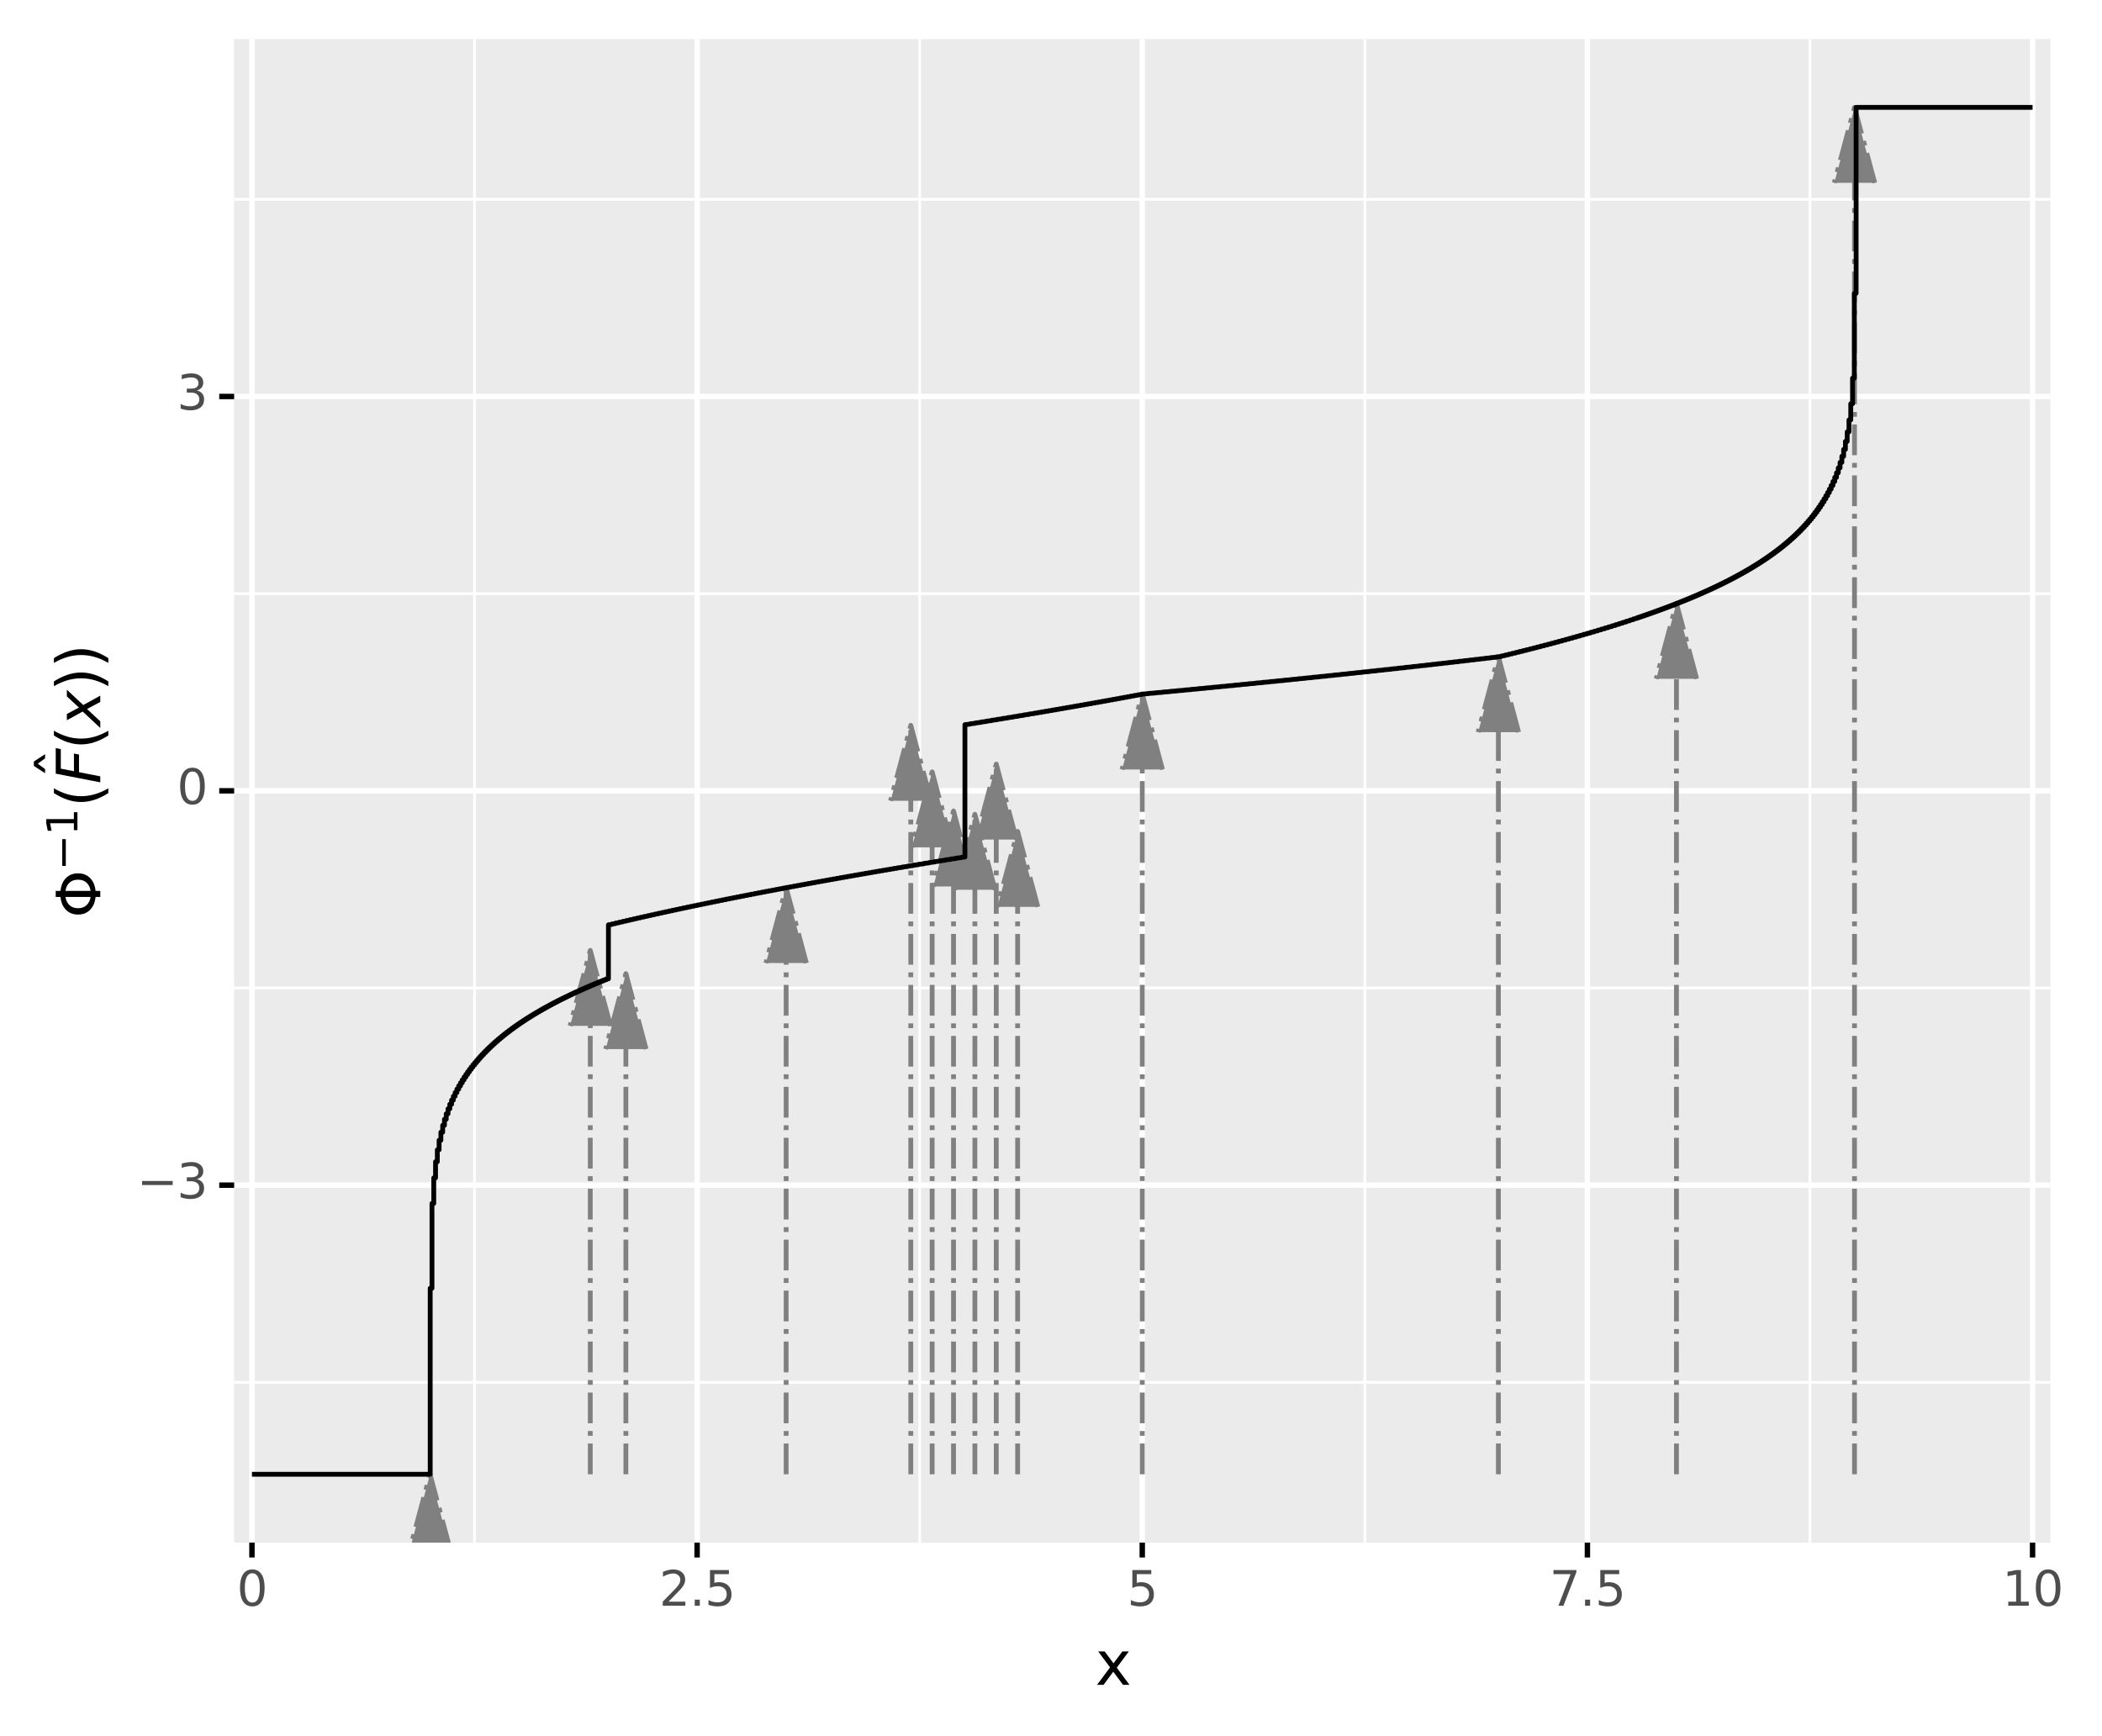 <?xml version="1.0" encoding="utf-8" standalone="no"?>
<!DOCTYPE svg PUBLIC "-//W3C//DTD SVG 1.1//EN"
  "http://www.w3.org/Graphics/SVG/1.1/DTD/svg11.dtd">
<svg xmlns:xlink="http://www.w3.org/1999/xlink" width="387.48pt" height="320.113pt" viewBox="0 0 387.48 320.113" xmlns="http://www.w3.org/2000/svg" version="1.1">
 <defs>
  <style type="text/css">*{stroke-linejoin: round; stroke-linecap: butt}</style>
 </defs>
 <g id="figure_1">
  <g id="patch_1">
   <path d="M 0 320.113 
L 387.48 320.113 
L 387.48 0 
L 0 0 
z
" style="fill: #ffffff; stroke: #ffffff; stroke-linejoin: miter"/>
  </g>
  <g id="axes_1">
   <g id="patch_2">
    <path d="M 43.163 284.4 
L 377.963 284.4 
L 377.963 7.2 
L 43.163 7.2 
z
" style="fill: #ebebeb"/>
   </g>
   <g id="matplotlib.axis_1">
    <g id="xtick_1">
     <g id="line2d_1">
      <path d="M 46.445 284.4 
L 46.445 7.2 
" clip-path="url(#p9e8587270f)" style="fill: none; stroke: #ffffff"/>
     </g>
     <g id="line2d_2">
      <path d="M 46.445 284.4 
" style="fill: none; stroke: #333333; stroke-width: 1.5"/>
      <defs>
       <path id="md10525d0f7" d="M 0 0 
L 0 2.75 
" style="stroke: #000000"/>
      </defs>
      <g>
       <use xlink:href="#md10525d0f7" x="46.445" y="284.4" style="fill: #333333; stroke: #000000"/>
      </g>
     </g>
     <g id="text_1">
      <!-- 0 -->
      <g style="fill: #4d4d4d" transform="translate(43.646 296.037)scale(0.088 -0.088)">
       <defs>
        <path id="DejaVuSans-30" d="M 2034 4250 
Q 1547 4250 1301 3770 
Q 1056 3291 1056 2328 
Q 1056 1369 1301 889 
Q 1547 409 2034 409 
Q 2525 409 2770 889 
Q 3016 1369 3016 2328 
Q 3016 3291 2770 3770 
Q 2525 4250 2034 4250 
z
M 2034 4750 
Q 2819 4750 3233 4129 
Q 3647 3509 3647 2328 
Q 3647 1150 3233 529 
Q 2819 -91 2034 -91 
Q 1250 -91 836 529 
Q 422 1150 422 2328 
Q 422 3509 836 4129 
Q 1250 4750 2034 4750 
z
" transform="scale(0.016)"/>
       </defs>
       <use xlink:href="#DejaVuSans-30"/>
      </g>
     </g>
    </g>
    <g id="xtick_2">
     <g id="line2d_3">
      <path d="M 128.504 284.4 
L 128.504 7.2 
" clip-path="url(#p9e8587270f)" style="fill: none; stroke: #ffffff"/>
     </g>
     <g id="line2d_4">
      <path d="M 128.504 284.4 
" style="fill: none; stroke: #333333; stroke-width: 1.5"/>
      <g>
       <use xlink:href="#md10525d0f7" x="128.504" y="284.4" style="fill: #333333; stroke: #000000"/>
      </g>
     </g>
     <g id="text_2">
      <!-- 2.5 -->
      <g style="fill: #4d4d4d" transform="translate(121.507 296.037)scale(0.088 -0.088)">
       <defs>
        <path id="DejaVuSans-32" d="M 1228 531 
L 3431 531 
L 3431 0 
L 469 0 
L 469 531 
Q 828 903 1448 1529 
Q 2069 2156 2228 2338 
Q 2531 2678 2651 2914 
Q 2772 3150 2772 3378 
Q 2772 3750 2511 3984 
Q 2250 4219 1831 4219 
Q 1534 4219 1204 4116 
Q 875 4013 500 3803 
L 500 4441 
Q 881 4594 1212 4672 
Q 1544 4750 1819 4750 
Q 2544 4750 2975 4387 
Q 3406 4025 3406 3419 
Q 3406 3131 3298 2873 
Q 3191 2616 2906 2266 
Q 2828 2175 2409 1742 
Q 1991 1309 1228 531 
z
" transform="scale(0.016)"/>
        <path id="DejaVuSans-2e" d="M 684 794 
L 1344 794 
L 1344 0 
L 684 0 
L 684 794 
z
" transform="scale(0.016)"/>
        <path id="DejaVuSans-35" d="M 691 4666 
L 3169 4666 
L 3169 4134 
L 1269 4134 
L 1269 2991 
Q 1406 3038 1543 3061 
Q 1681 3084 1819 3084 
Q 2600 3084 3056 2656 
Q 3513 2228 3513 1497 
Q 3513 744 3044 326 
Q 2575 -91 1722 -91 
Q 1428 -91 1123 -41 
Q 819 9 494 109 
L 494 744 
Q 775 591 1075 516 
Q 1375 441 1709 441 
Q 2250 441 2565 725 
Q 2881 1009 2881 1497 
Q 2881 1984 2565 2268 
Q 2250 2553 1709 2553 
Q 1456 2553 1204 2497 
Q 953 2441 691 2322 
L 691 4666 
z
" transform="scale(0.016)"/>
       </defs>
       <use xlink:href="#DejaVuSans-32"/>
       <use xlink:href="#DejaVuSans-2e" x="63.623"/>
       <use xlink:href="#DejaVuSans-35" x="95.41"/>
      </g>
     </g>
    </g>
    <g id="xtick_3">
     <g id="line2d_5">
      <path d="M 210.563 284.4 
L 210.563 7.2 
" clip-path="url(#p9e8587270f)" style="fill: none; stroke: #ffffff"/>
     </g>
     <g id="line2d_6">
      <path d="M 210.563 284.4 
" style="fill: none; stroke: #333333; stroke-width: 1.5"/>
      <g>
       <use xlink:href="#md10525d0f7" x="210.563" y="284.4" style="fill: #333333; stroke: #000000"/>
      </g>
     </g>
     <g id="text_3">
      <!-- 5 -->
      <g style="fill: #4d4d4d" transform="translate(207.764 296.037)scale(0.088 -0.088)">
       <use xlink:href="#DejaVuSans-35"/>
      </g>
     </g>
    </g>
    <g id="xtick_4">
     <g id="line2d_7">
      <path d="M 292.622 284.4 
L 292.622 7.2 
" clip-path="url(#p9e8587270f)" style="fill: none; stroke: #ffffff"/>
     </g>
     <g id="line2d_8">
      <path d="M 292.622 284.4 
" style="fill: none; stroke: #333333; stroke-width: 1.5"/>
      <g>
       <use xlink:href="#md10525d0f7" x="292.622" y="284.4" style="fill: #333333; stroke: #000000"/>
      </g>
     </g>
     <g id="text_4">
      <!-- 7.5 -->
      <g style="fill: #4d4d4d" transform="translate(285.625 296.037)scale(0.088 -0.088)">
       <defs>
        <path id="DejaVuSans-37" d="M 525 4666 
L 3525 4666 
L 3525 4397 
L 1831 0 
L 1172 0 
L 2766 4134 
L 525 4134 
L 525 4666 
z
" transform="scale(0.016)"/>
       </defs>
       <use xlink:href="#DejaVuSans-37"/>
       <use xlink:href="#DejaVuSans-2e" x="63.623"/>
       <use xlink:href="#DejaVuSans-35" x="95.41"/>
      </g>
     </g>
    </g>
    <g id="xtick_5">
     <g id="line2d_9">
      <path d="M 374.681 284.4 
L 374.681 7.2 
" clip-path="url(#p9e8587270f)" style="fill: none; stroke: #ffffff"/>
     </g>
     <g id="line2d_10">
      <path d="M 374.681 284.4 
" style="fill: none; stroke: #333333; stroke-width: 1.5"/>
      <g>
       <use xlink:href="#md10525d0f7" x="374.681" y="284.4" style="fill: #333333; stroke: #000000"/>
      </g>
     </g>
     <g id="text_5">
      <!-- 10 -->
      <g style="fill: #4d4d4d" transform="translate(369.082 296.037)scale(0.088 -0.088)">
       <defs>
        <path id="DejaVuSans-31" d="M 794 531 
L 1825 531 
L 1825 4091 
L 703 3866 
L 703 4441 
L 1819 4666 
L 2450 4666 
L 2450 531 
L 3481 531 
L 3481 0 
L 794 0 
L 794 531 
z
" transform="scale(0.016)"/>
       </defs>
       <use xlink:href="#DejaVuSans-31"/>
       <use xlink:href="#DejaVuSans-30" x="63.623"/>
      </g>
     </g>
    </g>
    <g id="xtick_6">
     <g id="line2d_11">
      <path d="M 87.475 284.4 
L 87.475 7.2 
" clip-path="url(#p9e8587270f)" style="fill: none; stroke: #ffffff; stroke-width: 0.5"/>
     </g>
    </g>
    <g id="xtick_7">
     <g id="line2d_12">
      <path d="M 169.534 284.4 
L 169.534 7.2 
" clip-path="url(#p9e8587270f)" style="fill: none; stroke: #ffffff; stroke-width: 0.5"/>
     </g>
    </g>
    <g id="xtick_8">
     <g id="line2d_13">
      <path d="M 251.593 284.4 
L 251.593 7.2 
" clip-path="url(#p9e8587270f)" style="fill: none; stroke: #ffffff; stroke-width: 0.5"/>
     </g>
    </g>
    <g id="xtick_9">
     <g id="line2d_14">
      <path d="M 333.651 284.4 
L 333.651 7.2 
" clip-path="url(#p9e8587270f)" style="fill: none; stroke: #ffffff; stroke-width: 0.5"/>
     </g>
    </g>
    <g id="text_6">
     <!-- x -->
     <g transform="translate(201.908 310.625)scale(0.11 -0.11)">
      <defs>
       <path id="DejaVuSans-78" d="M 3513 3500 
L 2247 1797 
L 3578 0 
L 2900 0 
L 1881 1375 
L 863 0 
L 184 0 
L 1544 1831 
L 300 3500 
L 978 3500 
L 1906 2253 
L 2834 3500 
L 3513 3500 
z
" transform="scale(0.016)"/>
      </defs>
      <use xlink:href="#DejaVuSans-78"/>
     </g>
    </g>
   </g>
   <g id="matplotlib.axis_2">
    <g id="ytick_1">
     <g id="line2d_15">
      <path d="M 43.163 218.502 
L 377.963 218.502 
" clip-path="url(#p9e8587270f)" style="fill: none; stroke: #ffffff"/>
     </g>
     <g id="line2d_16">
      <path d="M 43.163 218.502 
" style="fill: none; stroke: #333333; stroke-width: 1.5"/>
      <defs>
       <path id="m4199b3cb24" d="M 0 0 
L -2.75 0 
" style="stroke: #000000"/>
      </defs>
      <g>
       <use xlink:href="#m4199b3cb24" x="43.163" y="218.502" style="fill: #333333; stroke: #000000"/>
      </g>
     </g>
     <g id="text_7">
      <!-- −3 -->
      <g style="fill: #4d4d4d" transform="translate(25.24 220.93)scale(0.088 -0.088)">
       <defs>
        <path id="DejaVuSans-2212" d="M 678 2272 
L 4684 2272 
L 4684 1741 
L 678 1741 
L 678 2272 
z
" transform="scale(0.016)"/>
        <path id="DejaVuSans-33" d="M 2597 2516 
Q 3050 2419 3304 2112 
Q 3559 1806 3559 1356 
Q 3559 666 3084 287 
Q 2609 -91 1734 -91 
Q 1441 -91 1130 -33 
Q 819 25 488 141 
L 488 750 
Q 750 597 1062 519 
Q 1375 441 1716 441 
Q 2309 441 2620 675 
Q 2931 909 2931 1356 
Q 2931 1769 2642 2001 
Q 2353 2234 1838 2234 
L 1294 2234 
L 1294 2753 
L 1863 2753 
Q 2328 2753 2575 2939 
Q 2822 3125 2822 3475 
Q 2822 3834 2567 4026 
Q 2313 4219 1838 4219 
Q 1578 4219 1281 4162 
Q 984 4106 628 3988 
L 628 4550 
Q 988 4650 1302 4700 
Q 1616 4750 1894 4750 
Q 2613 4750 3031 4423 
Q 3450 4097 3450 3541 
Q 3450 3153 3228 2886 
Q 3006 2619 2597 2516 
z
" transform="scale(0.016)"/>
       </defs>
       <use xlink:href="#DejaVuSans-2212"/>
       <use xlink:href="#DejaVuSans-33" x="83.789"/>
      </g>
     </g>
    </g>
    <g id="ytick_2">
     <g id="line2d_17">
      <path d="M 43.163 145.8 
L 377.963 145.8 
" clip-path="url(#p9e8587270f)" style="fill: none; stroke: #ffffff"/>
     </g>
     <g id="line2d_18">
      <path d="M 43.163 145.8 
" style="fill: none; stroke: #333333; stroke-width: 1.5"/>
      <g>
       <use xlink:href="#m4199b3cb24" x="43.163" y="145.8" style="fill: #333333; stroke: #000000"/>
      </g>
     </g>
     <g id="text_8">
      <!-- 0 -->
      <g style="fill: #4d4d4d" transform="translate(32.614 148.228)scale(0.088 -0.088)">
       <use xlink:href="#DejaVuSans-30"/>
      </g>
     </g>
    </g>
    <g id="ytick_3">
     <g id="line2d_19">
      <path d="M 43.163 73.098 
L 377.963 73.098 
" clip-path="url(#p9e8587270f)" style="fill: none; stroke: #ffffff"/>
     </g>
     <g id="line2d_20">
      <path d="M 43.163 73.098 
" style="fill: none; stroke: #333333; stroke-width: 1.5"/>
      <g>
       <use xlink:href="#m4199b3cb24" x="43.163" y="73.098" style="fill: #333333; stroke: #000000"/>
      </g>
     </g>
     <g id="text_9">
      <!-- 3 -->
      <g style="fill: #4d4d4d" transform="translate(32.614 75.527)scale(0.088 -0.088)">
       <use xlink:href="#DejaVuSans-33"/>
      </g>
     </g>
    </g>
    <g id="ytick_4">
     <g id="line2d_21">
      <path d="M 43.163 254.852 
L 377.963 254.852 
" clip-path="url(#p9e8587270f)" style="fill: none; stroke: #ffffff; stroke-width: 0.5"/>
     </g>
    </g>
    <g id="ytick_5">
     <g id="line2d_22">
      <path d="M 43.163 182.151 
L 377.963 182.151 
" clip-path="url(#p9e8587270f)" style="fill: none; stroke: #ffffff; stroke-width: 0.5"/>
     </g>
    </g>
    <g id="ytick_6">
     <g id="line2d_23">
      <path d="M 43.163 109.449 
L 377.963 109.449 
" clip-path="url(#p9e8587270f)" style="fill: none; stroke: #ffffff; stroke-width: 0.5"/>
     </g>
    </g>
    <g id="ytick_7">
     <g id="line2d_24">
      <path d="M 43.163 36.748 
L 377.963 36.748 
" clip-path="url(#p9e8587270f)" style="fill: none; stroke: #ffffff; stroke-width: 0.5"/>
     </g>
    </g>
    <g id="text_10">
     <!-- $\Phi^{-1}(\hat F(x))$ -->
     <g transform="translate(18.552 169.245)rotate(-90)scale(0.11 -0.11)">
      <defs>
       <path id="DejaVuSans-3a6" d="M 2206 3644 
Q 1738 3578 1431 3306 
Q 1025 2947 1025 2328 
Q 1025 1713 1431 1353 
Q 1738 1081 2206 1016 
L 2206 3644 
z
M 2838 1016 
Q 3306 1081 3613 1353 
Q 4013 1713 4013 2328 
Q 4013 2947 3613 3306 
Q 3306 3578 2838 3644 
L 2838 1016 
z
M 2206 494 
Q 1444 563 950 981 
Q 359 1481 359 2328 
Q 359 3175 950 3678 
Q 1441 4100 2206 4169 
L 2206 4666 
L 2838 4666 
L 2838 4169 
Q 3600 4097 4091 3678 
Q 4678 3175 4678 2328 
Q 4678 1484 4091 981 
Q 3600 563 2838 491 
L 2838 0 
L 2206 0 
L 2206 494 
z
" transform="scale(0.016)"/>
       <path id="DejaVuSans-28" d="M 1984 4856 
Q 1566 4138 1362 3434 
Q 1159 2731 1159 2009 
Q 1159 1288 1364 580 
Q 1569 -128 1984 -844 
L 1484 -844 
Q 1016 -109 783 600 
Q 550 1309 550 2009 
Q 550 2706 781 3412 
Q 1013 4119 1484 4856 
L 1984 4856 
z
" transform="scale(0.016)"/>
       <path id="DejaVuSans-302" d="M -1831 5119 
L -1369 5119 
L -603 3944 
L -1038 3944 
L -1600 4709 
L -2163 3944 
L -2597 3944 
L -1831 5119 
z
M -1600 3584 
L -1600 3584 
z
" transform="scale(0.016)"/>
       <path id="DejaVuSans-Oblique-46" d="M 1081 4666 
L 3756 4666 
L 3653 4134 
L 1606 4134 
L 1338 2759 
L 3188 2759 
L 3084 2228 
L 1234 2228 
L 800 0 
L 172 0 
L 1081 4666 
z
" transform="scale(0.016)"/>
       <path id="DejaVuSans-Oblique-78" d="M 3841 3500 
L 2234 1784 
L 3219 0 
L 2559 0 
L 1819 1388 
L 531 0 
L -166 0 
L 1556 1844 
L 641 3500 
L 1300 3500 
L 1972 2234 
L 3144 3500 
L 3841 3500 
z
" transform="scale(0.016)"/>
       <path id="DejaVuSans-29" d="M 513 4856 
L 1013 4856 
Q 1481 4119 1714 3412 
Q 1947 2706 1947 2009 
Q 1947 1309 1714 600 
Q 1481 -109 1013 -844 
L 513 -844 
Q 928 -128 1133 580 
Q 1338 1288 1338 2009 
Q 1338 2731 1133 3434 
Q 928 4138 513 4856 
z
" transform="scale(0.016)"/>
      </defs>
      <use xlink:href="#DejaVuSans-3a6" transform="translate(0 0.609)"/>
      <use xlink:href="#DejaVuSans-2212" transform="translate(79.668 38.891)scale(0.7)"/>
      <use xlink:href="#DejaVuSans-31" transform="translate(138.32 38.891)scale(0.7)"/>
      <use xlink:href="#DejaVuSans-28" transform="translate(185.591 0.609)"/>
      <use xlink:href="#DejaVuSans-302" transform="translate(284.183 30.016)"/>
      <use xlink:href="#DejaVuSans-Oblique-46" transform="translate(224.604 0.609)"/>
      <use xlink:href="#DejaVuSans-28" transform="translate(282.124 0.609)"/>
      <use xlink:href="#DejaVuSans-Oblique-78" transform="translate(321.138 0.609)"/>
      <use xlink:href="#DejaVuSans-29" transform="translate(380.317 0.609)"/>
      <use xlink:href="#DejaVuSans-29" transform="translate(419.331 0.609)"/>
     </g>
    </g>
   </g>
   <g id="line2d_25">
    <path d="M 79.269 271.8 
L 79.269 271.8 
" clip-path="url(#p9e8587270f)" style="fill: none; stroke-dasharray: 5.672,1.418,0.886,1.418; stroke-dashoffset: 0; stroke: #808080; stroke-width: 0.886"/>
   </g>
   <g id="patch_3">
    <path d="M 82.996 285.709 
L 79.269 271.8 
L 75.542 285.709 
" clip-path="url(#p9e8587270f)" style="fill: #808080; stroke-dasharray: 5.672,1.418,0.886,1.418; stroke-dashoffset: 0; stroke: #808080; stroke-width: 0.886"/>
   </g>
   <g id="line2d_26">
    <path d="M 108.81 271.8 
L 108.81 175.218 
" clip-path="url(#p9e8587270f)" style="fill: none; stroke-dasharray: 5.672,1.418,0.886,1.418; stroke-dashoffset: 0; stroke: #808080; stroke-width: 0.886"/>
   </g>
   <g id="patch_4">
    <path d="M 112.537 189.128 
L 108.81 175.218 
L 105.083 189.128 
" clip-path="url(#p9e8587270f)" style="fill: #808080; stroke-dasharray: 5.672,1.418,0.886,1.418; stroke-dashoffset: 0; stroke: #808080; stroke-width: 0.886"/>
   </g>
   <g id="line2d_27">
    <path d="M 115.375 271.8 
L 115.375 179.511 
" clip-path="url(#p9e8587270f)" style="fill: none; stroke-dasharray: 5.672,1.418,0.886,1.418; stroke-dashoffset: 0; stroke: #808080; stroke-width: 0.886"/>
   </g>
   <g id="patch_5">
    <path d="M 119.102 193.421 
L 115.375 179.511 
L 111.648 193.421 
" clip-path="url(#p9e8587270f)" style="fill: #808080; stroke-dasharray: 5.672,1.418,0.886,1.418; stroke-dashoffset: 0; stroke: #808080; stroke-width: 0.886"/>
   </g>
   <g id="line2d_28">
    <path d="M 144.916 271.8 
L 144.916 163.644 
" clip-path="url(#p9e8587270f)" style="fill: none; stroke-dasharray: 5.672,1.418,0.886,1.418; stroke-dashoffset: 0; stroke: #808080; stroke-width: 0.886"/>
   </g>
   <g id="patch_6">
    <path d="M 148.643 177.553 
L 144.916 163.644 
L 141.189 177.553 
" clip-path="url(#p9e8587270f)" style="fill: #808080; stroke-dasharray: 5.672,1.418,0.886,1.418; stroke-dashoffset: 0; stroke: #808080; stroke-width: 0.886"/>
   </g>
   <g id="line2d_29">
    <path d="M 167.893 271.8 
L 167.893 133.73 
" clip-path="url(#p9e8587270f)" style="fill: none; stroke-dasharray: 5.672,1.418,0.886,1.418; stroke-dashoffset: 0; stroke: #808080; stroke-width: 0.886"/>
   </g>
   <g id="patch_7">
    <path d="M 171.62 147.639 
L 167.893 133.73 
L 164.166 147.639 
" clip-path="url(#p9e8587270f)" style="fill: #808080; stroke-dasharray: 5.672,1.418,0.886,1.418; stroke-dashoffset: 0; stroke: #808080; stroke-width: 0.886"/>
   </g>
   <g id="line2d_30">
    <path d="M 171.831 271.8 
L 171.831 142.308 
" clip-path="url(#p9e8587270f)" style="fill: none; stroke-dasharray: 5.672,1.418,0.886,1.418; stroke-dashoffset: 0; stroke: #808080; stroke-width: 0.886"/>
   </g>
   <g id="patch_8">
    <path d="M 175.558 156.217 
L 171.831 142.308 
L 168.104 156.217 
" clip-path="url(#p9e8587270f)" style="fill: #808080; stroke-dasharray: 5.672,1.418,0.886,1.418; stroke-dashoffset: 0; stroke: #808080; stroke-width: 0.886"/>
   </g>
   <g id="line2d_31">
    <path d="M 175.77 271.8 
L 175.77 149.524 
" clip-path="url(#p9e8587270f)" style="fill: none; stroke-dasharray: 5.672,1.418,0.886,1.418; stroke-dashoffset: 0; stroke: #808080; stroke-width: 0.886"/>
   </g>
   <g id="patch_9">
    <path d="M 179.497 163.434 
L 175.77 149.524 
L 172.043 163.434 
" clip-path="url(#p9e8587270f)" style="fill: #808080; stroke-dasharray: 5.672,1.418,0.886,1.418; stroke-dashoffset: 0; stroke: #808080; stroke-width: 0.886"/>
   </g>
   <g id="line2d_32">
    <path d="M 179.709 271.8 
L 179.709 150.13 
" clip-path="url(#p9e8587270f)" style="fill: none; stroke-dasharray: 5.672,1.418,0.886,1.418; stroke-dashoffset: 0; stroke: #808080; stroke-width: 0.886"/>
   </g>
   <g id="patch_10">
    <path d="M 183.436 164.04 
L 179.709 150.13 
L 175.982 164.04 
" clip-path="url(#p9e8587270f)" style="fill: #808080; stroke-dasharray: 5.672,1.418,0.886,1.418; stroke-dashoffset: 0; stroke: #808080; stroke-width: 0.886"/>
   </g>
   <g id="line2d_33">
    <path d="M 183.648 271.8 
L 183.648 140.872 
" clip-path="url(#p9e8587270f)" style="fill: none; stroke-dasharray: 5.672,1.418,0.886,1.418; stroke-dashoffset: 0; stroke: #808080; stroke-width: 0.886"/>
   </g>
   <g id="patch_11">
    <path d="M 187.375 154.781 
L 183.648 140.872 
L 179.921 154.781 
" clip-path="url(#p9e8587270f)" style="fill: #808080; stroke-dasharray: 5.672,1.418,0.886,1.418; stroke-dashoffset: 0; stroke: #808080; stroke-width: 0.886"/>
   </g>
   <g id="line2d_34">
    <path d="M 187.587 271.8 
L 187.587 153.285 
" clip-path="url(#p9e8587270f)" style="fill: none; stroke-dasharray: 5.672,1.418,0.886,1.418; stroke-dashoffset: 0; stroke: #808080; stroke-width: 0.886"/>
   </g>
   <g id="patch_12">
    <path d="M 191.314 167.194 
L 187.587 153.285 
L 183.86 167.194 
" clip-path="url(#p9e8587270f)" style="fill: #808080; stroke-dasharray: 5.672,1.418,0.886,1.418; stroke-dashoffset: 0; stroke: #808080; stroke-width: 0.886"/>
   </g>
   <g id="line2d_35">
    <path d="M 210.563 271.8 
L 210.563 127.956 
" clip-path="url(#p9e8587270f)" style="fill: none; stroke-dasharray: 5.672,1.418,0.886,1.418; stroke-dashoffset: 0; stroke: #808080; stroke-width: 0.886"/>
   </g>
   <g id="patch_13">
    <path d="M 214.29 141.866 
L 210.563 127.956 
L 206.836 141.866 
" clip-path="url(#p9e8587270f)" style="fill: #808080; stroke-dasharray: 5.672,1.418,0.886,1.418; stroke-dashoffset: 0; stroke: #808080; stroke-width: 0.886"/>
   </g>
   <g id="line2d_36">
    <path d="M 276.21 271.8 
L 276.21 121.08 
" clip-path="url(#p9e8587270f)" style="fill: none; stroke-dasharray: 5.672,1.418,0.886,1.418; stroke-dashoffset: 0; stroke: #808080; stroke-width: 0.886"/>
   </g>
   <g id="patch_14">
    <path d="M 279.937 134.989 
L 276.21 121.08 
L 272.483 134.989 
" clip-path="url(#p9e8587270f)" style="fill: #808080; stroke-dasharray: 5.672,1.418,0.886,1.418; stroke-dashoffset: 0; stroke: #808080; stroke-width: 0.886"/>
   </g>
   <g id="line2d_37">
    <path d="M 309.034 271.8 
L 309.034 111.241 
" clip-path="url(#p9e8587270f)" style="fill: none; stroke-dasharray: 5.672,1.418,0.886,1.418; stroke-dashoffset: 0; stroke: #808080; stroke-width: 0.886"/>
   </g>
   <g id="patch_15">
    <path d="M 312.761 125.15 
L 309.034 111.241 
L 305.307 125.15 
" clip-path="url(#p9e8587270f)" style="fill: #808080; stroke-dasharray: 5.672,1.418,0.886,1.418; stroke-dashoffset: 0; stroke: #808080; stroke-width: 0.886"/>
   </g>
   <g id="line2d_38">
    <path d="M 341.857 271.8 
L 341.857 19.8 
" clip-path="url(#p9e8587270f)" style="fill: none; stroke-dasharray: 5.672,1.418,0.886,1.418; stroke-dashoffset: 0; stroke: #808080; stroke-width: 0.886"/>
   </g>
   <g id="patch_16">
    <path d="M 345.584 33.709 
L 341.857 19.8 
L 338.13 33.709 
" clip-path="url(#p9e8587270f)" style="fill: #808080; stroke-dasharray: 5.672,1.418,0.886,1.418; stroke-dashoffset: 0; stroke: #808080; stroke-width: 0.886"/>
   </g>
   <g id="line2d_39">
    <path d="M 46.445 271.8 
L 79.302 271.8 
L 79.302 237.514 
L 79.63 237.514 
L 79.63 221.875 
L 79.959 221.875 
L 79.959 217.158 
L 80.288 217.158 
L 80.288 214.186 
L 80.616 214.186 
L 80.616 211.983 
L 80.945 211.983 
L 80.945 210.22 
L 81.273 210.22 
L 81.273 208.744 
L 81.602 208.744 
L 81.602 207.47 
L 81.93 207.47 
L 81.93 206.347 
L 82.259 206.347 
L 82.259 205.34 
L 82.588 205.34 
L 82.588 204.427 
L 82.916 204.427 
L 82.916 203.59 
L 83.245 203.59 
L 83.245 202.817 
L 83.573 202.817 
L 83.573 202.098 
L 83.902 202.098 
L 83.902 201.425 
L 84.23 201.425 
L 84.23 200.792 
L 84.559 200.792 
L 84.559 200.195 
L 84.887 200.195 
L 84.887 199.629 
L 85.216 199.629 
L 85.216 199.092 
L 85.545 199.092 
L 85.545 198.579 
L 85.873 198.579 
L 85.873 198.088 
L 86.202 198.088 
L 86.202 197.619 
L 86.53 197.619 
L 86.53 197.168 
L 86.859 197.168 
L 86.859 196.734 
L 87.187 196.734 
L 87.187 196.316 
L 87.516 196.316 
L 87.516 195.912 
L 87.845 195.912 
L 87.845 195.522 
L 88.173 195.522 
L 88.173 195.144 
L 88.502 195.144 
L 88.502 194.778 
L 88.83 194.778 
L 88.83 194.423 
L 89.159 194.423 
L 89.159 194.078 
L 89.487 194.078 
L 89.487 193.742 
L 89.816 193.742 
L 89.816 193.415 
L 90.144 193.415 
L 90.144 193.097 
L 90.473 193.097 
L 90.473 192.787 
L 90.802 192.787 
L 90.802 192.484 
L 91.13 192.484 
L 91.13 192.189 
L 91.459 192.189 
L 91.459 191.9 
L 91.787 191.9 
L 91.787 191.617 
L 92.116 191.617 
L 92.116 191.341 
L 92.444 191.341 
L 92.444 191.07 
L 92.773 191.07 
L 92.773 190.805 
L 93.102 190.805 
L 93.102 190.545 
L 93.43 190.545 
L 93.43 190.291 
L 93.759 190.291 
L 93.759 190.041 
L 94.087 190.041 
L 94.087 189.795 
L 94.416 189.795 
L 94.416 189.555 
L 94.744 189.555 
L 94.744 189.318 
L 95.073 189.318 
L 95.073 189.085 
L 95.401 189.085 
L 95.401 188.857 
L 95.73 188.857 
L 95.73 188.632 
L 96.059 188.632 
L 96.059 188.411 
L 96.387 188.411 
L 96.387 188.193 
L 96.716 188.193 
L 96.716 187.979 
L 97.044 187.979 
L 97.044 187.768 
L 97.373 187.768 
L 97.373 187.56 
L 97.701 187.56 
L 97.701 187.355 
L 98.03 187.355 
L 98.03 187.153 
L 98.359 187.153 
L 98.359 186.953 
L 98.687 186.953 
L 98.687 186.757 
L 99.016 186.757 
L 99.016 186.563 
L 99.344 186.563 
L 99.344 186.372 
L 99.673 186.372 
L 99.673 186.183 
L 100.001 186.183 
L 100.001 185.997 
L 100.33 185.997 
L 100.33 185.813 
L 100.659 185.813 
L 100.659 185.631 
L 100.987 185.631 
L 100.987 185.452 
L 101.316 185.452 
L 101.316 185.275 
L 101.644 185.275 
L 101.644 185.099 
L 101.973 185.099 
L 101.973 184.926 
L 102.301 184.926 
L 102.301 184.755 
L 102.63 184.755 
L 102.63 184.586 
L 102.958 184.586 
L 102.958 184.418 
L 103.287 184.418 
L 103.287 184.253 
L 103.616 184.253 
L 103.616 184.089 
L 103.944 184.089 
L 103.944 183.927 
L 104.273 183.927 
L 104.273 183.766 
L 104.601 183.766 
L 104.601 183.607 
L 104.93 183.607 
L 104.93 183.45 
L 105.258 183.45 
L 105.258 183.295 
L 105.587 183.295 
L 105.587 183.141 
L 105.916 183.141 
L 105.916 182.988 
L 106.244 182.988 
L 106.244 182.837 
L 106.573 182.837 
L 106.573 182.687 
L 106.901 182.687 
L 106.901 182.539 
L 107.23 182.539 
L 107.23 182.392 
L 107.558 182.392 
L 107.558 182.247 
L 107.887 182.247 
L 107.887 182.102 
L 108.215 182.102 
L 108.215 181.959 
L 108.544 181.959 
L 108.544 181.817 
L 108.873 181.817 
L 108.873 181.677 
L 109.201 181.677 
L 109.201 181.538 
L 109.53 181.538 
L 109.53 181.399 
L 109.858 181.399 
L 109.858 181.262 
L 110.187 181.262 
L 110.187 181.126 
L 110.515 181.126 
L 110.515 180.992 
L 110.844 180.992 
L 110.844 180.858 
L 111.173 180.858 
L 111.173 180.725 
L 111.501 180.725 
L 111.501 180.594 
L 111.83 180.594 
L 111.83 180.463 
L 112.158 180.463 
L 112.158 170.505 
L 112.815 170.426 
L 112.815 170.348 
L 113.473 170.27 
L 113.473 170.192 
L 114.13 170.115 
L 114.13 170.037 
L 114.787 169.96 
L 114.787 169.884 
L 115.444 169.807 
L 115.444 169.731 
L 116.101 169.655 
L 116.101 169.579 
L 116.758 169.503 
L 116.758 169.428 
L 117.415 169.353 
L 117.415 169.278 
L 118.072 169.203 
L 118.072 169.129 
L 118.73 169.055 
L 118.73 168.981 
L 119.387 168.907 
L 119.387 168.833 
L 120.044 168.76 
L 120.044 168.687 
L 120.701 168.614 
L 120.701 168.541 
L 121.358 168.468 
L 121.358 168.396 
L 122.015 168.324 
L 122.015 168.252 
L 122.672 168.18 
L 122.672 168.109 
L 123.329 168.037 
L 123.329 167.966 
L 123.987 167.895 
L 123.987 167.824 
L 124.644 167.754 
L 124.644 167.683 
L 125.301 167.613 
L 125.301 167.543 
L 125.958 167.473 
L 125.958 167.404 
L 126.615 167.334 
L 126.615 167.265 
L 127.272 167.196 
L 127.272 167.127 
L 127.929 167.058 
L 127.929 166.989 
L 128.586 166.921 
L 128.586 166.852 
L 129.244 166.784 
L 129.244 166.716 
L 129.901 166.649 
L 129.901 166.581 
L 130.558 166.513 
L 130.558 166.446 
L 131.215 166.379 
L 131.215 166.312 
L 131.872 166.245 
L 131.872 166.178 
L 132.529 166.112 
L 132.529 166.045 
L 133.186 165.979 
L 133.186 165.913 
L 133.843 165.847 
L 133.843 165.781 
L 134.501 165.716 
L 134.501 165.65 
L 135.158 165.585 
L 135.158 165.52 
L 135.815 165.455 
L 135.815 165.39 
L 136.472 165.325 
L 136.472 165.26 
L 137.129 165.196 
L 137.129 165.132 
L 137.786 165.067 
L 137.786 165.003 
L 138.443 164.939 
L 138.443 164.875 
L 139.1 164.812 
L 139.1 164.748 
L 139.758 164.685 
L 139.758 164.621 
L 140.415 164.558 
L 140.415 164.495 
L 141.072 164.432 
L 141.072 164.369 
L 141.729 164.307 
L 141.729 164.244 
L 142.386 164.182 
L 142.386 164.12 
L 143.043 164.057 
L 143.043 163.995 
L 143.7 163.933 
L 143.7 163.872 
L 144.358 163.81 
L 144.358 163.748 
L 145.015 163.687 
L 145.015 163.625 
L 145.672 163.564 
L 145.672 163.503 
L 146.329 163.442 
L 146.329 163.381 
L 146.986 163.32 
L 146.986 163.26 
L 147.643 163.199 
L 147.643 163.139 
L 148.3 163.078 
L 148.3 163.018 
L 148.957 162.958 
L 148.957 162.898 
L 149.615 162.838 
L 149.615 162.778 
L 150.272 162.718 
L 150.272 162.659 
L 150.929 162.599 
L 150.929 162.54 
L 151.586 162.48 
L 151.586 162.421 
L 152.243 162.362 
L 152.243 162.303 
L 152.9 162.244 
L 152.9 162.185 
L 153.557 162.126 
L 153.557 162.068 
L 154.214 162.009 
L 154.214 161.951 
L 154.872 161.892 
L 154.872 161.834 
L 155.529 161.776 
L 155.529 161.718 
L 156.186 161.66 
L 156.186 161.602 
L 156.843 161.544 
L 156.843 161.486 
L 157.5 161.429 
L 157.5 161.371 
L 158.157 161.314 
L 158.157 161.256 
L 158.814 161.199 
L 158.814 161.142 
L 159.471 161.085 
L 159.471 161.028 
L 160.129 160.971 
L 160.129 160.914 
L 160.786 160.857 
L 160.786 160.801 
L 161.443 160.744 
L 161.443 160.687 
L 162.1 160.631 
L 162.1 160.575 
L 162.757 160.518 
L 162.757 160.462 
L 163.414 160.406 
L 163.414 160.35 
L 164.071 160.294 
L 164.071 160.238 
L 164.728 160.182 
L 164.728 160.127 
L 165.386 160.071 
L 165.386 160.015 
L 166.371 159.904 
L 166.371 159.849 
L 167.357 159.738 
L 167.357 159.683 
L 168.343 159.573 
L 168.343 159.518 
L 169.328 159.409 
L 169.328 159.354 
L 170.314 159.245 
L 170.314 159.19 
L 171.3 159.081 
L 171.3 159.027 
L 172.285 158.918 
L 172.285 158.864 
L 173.271 158.756 
L 173.271 158.702 
L 174.257 158.595 
L 174.257 158.541 
L 175.243 158.434 
L 175.243 158.38 
L 176.228 158.273 
L 176.228 158.22 
L 177.214 158.113 
L 177.214 158.06 
L 177.871 158.007 
L 177.871 133.604 
L 178.857 133.497 
L 178.857 133.444 
L 179.842 133.337 
L 179.842 133.284 
L 180.828 133.177 
L 180.828 133.123 
L 181.814 133.016 
L 181.814 132.962 
L 182.799 132.854 
L 182.799 132.8 
L 183.785 132.692 
L 183.785 132.638 
L 184.771 132.53 
L 184.771 132.475 
L 185.757 132.366 
L 185.757 132.312 
L 186.742 132.202 
L 186.742 132.148 
L 187.728 132.038 
L 187.728 131.983 
L 188.714 131.873 
L 188.714 131.817 
L 189.699 131.707 
L 189.699 131.651 
L 190.685 131.54 
L 190.685 131.485 
L 191.342 131.429 
L 191.342 131.373 
L 191.999 131.317 
L 191.999 131.261 
L 192.656 131.205 
L 192.656 131.149 
L 193.314 131.093 
L 193.314 131.037 
L 193.971 130.98 
L 193.971 130.924 
L 194.628 130.867 
L 194.628 130.811 
L 195.285 130.754 
L 195.285 130.697 
L 195.942 130.64 
L 195.942 130.584 
L 196.599 130.527 
L 196.599 130.469 
L 197.256 130.412 
L 197.256 130.355 
L 197.913 130.298 
L 197.913 130.24 
L 198.571 130.183 
L 198.571 130.125 
L 199.228 130.067 
L 199.228 130.01 
L 199.885 129.952 
L 199.885 129.894 
L 200.542 129.836 
L 200.542 129.777 
L 201.199 129.719 
L 201.199 129.661 
L 201.856 129.602 
L 201.856 129.544 
L 202.513 129.485 
L 202.513 129.427 
L 203.17 129.368 
L 203.17 129.309 
L 203.828 129.25 
L 203.828 129.191 
L 204.485 129.132 
L 204.485 129.072 
L 205.142 129.013 
L 205.142 128.953 
L 205.799 128.894 
L 205.799 128.834 
L 206.456 128.774 
L 206.456 128.714 
L 207.113 128.654 
L 207.113 128.594 
L 207.77 128.534 
L 207.77 128.474 
L 208.427 128.413 
L 208.427 128.353 
L 209.085 128.292 
L 209.085 128.231 
L 209.742 128.17 
L 209.742 128.109 
L 210.399 128.048 
L 210.399 127.987 
L 211.713 127.879 
L 211.713 127.849 
L 213.027 127.756 
L 213.027 127.725 
L 214.342 127.633 
L 214.342 127.602 
L 215.656 127.508 
L 215.656 127.477 
L 216.97 127.384 
L 216.97 127.353 
L 218.284 127.259 
L 218.284 127.227 
L 219.599 127.133 
L 219.599 127.102 
L 220.913 127.007 
L 220.913 126.975 
L 222.227 126.88 
L 222.227 126.849 
L 223.541 126.753 
L 223.541 126.721 
L 224.856 126.626 
L 224.856 126.594 
L 226.17 126.497 
L 226.17 126.465 
L 227.484 126.369 
L 227.484 126.336 
L 228.798 126.239 
L 228.798 126.207 
L 230.113 126.11 
L 230.113 126.077 
L 231.427 125.979 
L 231.427 125.946 
L 232.741 125.848 
L 232.741 125.815 
L 234.055 125.717 
L 234.055 125.684 
L 235.37 125.584 
L 235.37 125.551 
L 236.684 125.452 
L 236.684 125.418 
L 237.998 125.318 
L 237.998 125.285 
L 239.312 125.184 
L 239.312 125.151 
L 240.627 125.049 
L 240.627 125.016 
L 241.941 124.914 
L 241.941 124.88 
L 243.255 124.778 
L 243.255 124.744 
L 244.569 124.642 
L 244.569 124.607 
L 245.884 124.504 
L 245.884 124.47 
L 247.198 124.366 
L 247.198 124.332 
L 248.512 124.228 
L 248.512 124.193 
L 249.827 124.088 
L 249.827 124.053 
L 251.141 123.948 
L 251.141 123.913 
L 252.455 123.807 
L 252.455 123.772 
L 253.769 123.666 
L 253.769 123.63 
L 255.084 123.523 
L 255.084 123.488 
L 256.398 123.38 
L 256.398 123.344 
L 257.712 123.236 
L 257.712 123.2 
L 259.026 123.092 
L 259.026 123.055 
L 260.341 122.946 
L 260.341 122.91 
L 261.655 122.8 
L 261.655 122.763 
L 262.969 122.653 
L 262.969 122.616 
L 263.955 122.542 
L 263.955 122.505 
L 264.94 122.43 
L 264.94 122.393 
L 265.926 122.318 
L 265.926 122.281 
L 266.912 122.206 
L 266.912 122.168 
L 267.898 122.093 
L 267.898 122.055 
L 268.883 121.979 
L 268.883 121.941 
L 269.869 121.865 
L 269.869 121.827 
L 270.855 121.751 
L 270.855 121.713 
L 271.84 121.636 
L 271.84 121.597 
L 272.826 121.52 
L 272.826 121.482 
L 273.812 121.404 
L 273.812 121.365 
L 274.797 121.287 
L 274.797 121.248 
L 275.783 121.17 
L 275.783 121.131 
L 276.769 121.024 
L 276.769 120.945 
L 277.426 120.866 
L 277.426 120.787 
L 278.083 120.707 
L 278.083 120.627 
L 278.74 120.546 
L 278.74 120.466 
L 279.397 120.385 
L 279.397 120.304 
L 280.054 120.222 
L 280.054 120.14 
L 280.712 120.058 
L 280.712 119.976 
L 281.369 119.893 
L 281.369 119.81 
L 282.026 119.727 
L 282.026 119.643 
L 282.683 119.559 
L 282.683 119.475 
L 283.34 119.391 
L 283.34 119.306 
L 283.997 119.221 
L 283.997 119.135 
L 284.654 119.049 
L 284.654 118.963 
L 285.311 118.877 
L 285.311 118.79 
L 285.969 118.702 
L 285.969 118.615 
L 286.626 118.527 
L 286.626 118.439 
L 287.283 118.35 
L 287.283 118.261 
L 287.94 118.172 
L 287.94 118.082 
L 288.597 117.992 
L 288.597 117.901 
L 289.254 117.81 
L 289.254 117.719 
L 289.911 117.627 
L 289.911 117.535 
L 290.568 117.442 
L 290.568 117.349 
L 291.226 117.256 
L 291.226 117.162 
L 291.883 117.068 
L 291.883 116.973 
L 292.54 116.878 
L 292.54 116.783 
L 293.197 116.687 
L 293.197 116.59 
L 293.854 116.493 
L 293.854 116.396 
L 294.511 116.298 
L 294.511 116.199 
L 295.168 116.101 
L 295.168 116.001 
L 295.825 115.901 
L 295.825 115.801 
L 296.483 115.7 
L 296.483 115.599 
L 297.14 115.497 
L 297.14 115.394 
L 297.797 115.291 
L 297.797 115.188 
L 298.454 115.083 
L 298.454 114.979 
L 299.111 114.873 
L 299.111 114.768 
L 299.768 114.661 
L 299.768 114.554 
L 300.425 114.446 
L 300.425 114.338 
L 301.082 114.229 
L 301.082 114.119 
L 301.74 114.009 
L 301.74 113.898 
L 302.068 113.898 
L 302.068 113.787 
L 302.397 113.787 
L 302.397 113.674 
L 302.725 113.674 
L 302.725 113.561 
L 303.054 113.561 
L 303.054 113.448 
L 303.382 113.448 
L 303.382 113.333 
L 303.711 113.333 
L 303.711 113.218 
L 304.04 113.218 
L 304.04 113.102 
L 304.368 113.102 
L 304.368 112.986 
L 304.697 112.986 
L 304.697 112.868 
L 305.025 112.868 
L 305.025 112.75 
L 305.354 112.75 
L 305.354 112.631 
L 305.682 112.631 
L 305.682 112.511 
L 306.011 112.511 
L 306.011 112.391 
L 306.339 112.391 
L 306.339 112.269 
L 306.668 112.269 
L 306.668 112.147 
L 306.997 112.147 
L 306.997 112.024 
L 307.325 112.024 
L 307.325 111.9 
L 307.654 111.9 
L 307.654 111.775 
L 307.982 111.775 
L 307.982 111.649 
L 308.311 111.649 
L 308.311 111.523 
L 308.639 111.523 
L 308.639 111.395 
L 308.968 111.395 
L 308.968 111.266 
L 309.297 111.266 
L 309.297 111.137 
L 309.625 111.137 
L 309.625 111.006 
L 309.954 111.006 
L 309.954 110.875 
L 310.282 110.875 
L 310.282 110.742 
L 310.611 110.742 
L 310.611 110.608 
L 310.939 110.608 
L 310.939 110.474 
L 311.268 110.474 
L 311.268 110.338 
L 311.597 110.338 
L 311.597 110.201 
L 311.925 110.201 
L 311.925 110.062 
L 312.254 110.062 
L 312.254 109.923 
L 312.582 109.923 
L 312.582 109.783 
L 312.911 109.783 
L 312.911 109.641 
L 313.239 109.641 
L 313.239 109.498 
L 313.568 109.498 
L 313.568 109.353 
L 313.896 109.353 
L 313.896 109.208 
L 314.225 109.208 
L 314.225 109.061 
L 314.554 109.061 
L 314.554 108.913 
L 314.882 108.913 
L 314.882 108.763 
L 315.211 108.763 
L 315.211 108.612 
L 315.539 108.612 
L 315.539 108.459 
L 315.868 108.459 
L 315.868 108.305 
L 316.196 108.305 
L 316.196 108.15 
L 316.525 108.15 
L 316.525 107.993 
L 316.854 107.993 
L 316.854 107.834 
L 317.182 107.834 
L 317.182 107.673 
L 317.511 107.673 
L 317.511 107.511 
L 317.839 107.511 
L 317.839 107.347 
L 318.168 107.347 
L 318.168 107.182 
L 318.496 107.182 
L 318.496 107.014 
L 318.825 107.014 
L 318.825 106.845 
L 319.153 106.845 
L 319.153 106.674 
L 319.482 106.674 
L 319.482 106.501 
L 319.811 106.501 
L 319.811 106.325 
L 320.139 106.325 
L 320.139 106.148 
L 320.468 106.148 
L 320.468 105.969 
L 320.796 105.969 
L 320.796 105.787 
L 321.125 105.787 
L 321.125 105.603 
L 321.453 105.603 
L 321.453 105.417 
L 321.782 105.417 
L 321.782 105.228 
L 322.111 105.228 
L 322.111 105.037 
L 322.439 105.037 
L 322.439 104.843 
L 322.768 104.843 
L 322.768 104.647 
L 323.096 104.647 
L 323.096 104.447 
L 323.425 104.447 
L 323.425 104.245 
L 323.753 104.245 
L 323.753 104.04 
L 324.082 104.04 
L 324.082 103.832 
L 324.411 103.832 
L 324.411 103.621 
L 324.739 103.621 
L 324.739 103.407 
L 325.068 103.407 
L 325.068 103.189 
L 325.396 103.189 
L 325.396 102.968 
L 325.725 102.968 
L 325.725 102.743 
L 326.053 102.743 
L 326.053 102.515 
L 326.382 102.515 
L 326.382 102.282 
L 326.71 102.282 
L 326.71 102.045 
L 327.039 102.045 
L 327.039 101.805 
L 327.368 101.805 
L 327.368 101.559 
L 327.696 101.559 
L 327.696 101.309 
L 328.025 101.309 
L 328.025 101.055 
L 328.353 101.055 
L 328.353 100.795 
L 328.682 100.795 
L 328.682 100.53 
L 329.01 100.53 
L 329.01 100.259 
L 329.339 100.259 
L 329.339 99.983 
L 329.668 99.983 
L 329.668 99.7 
L 329.996 99.7 
L 329.996 99.411 
L 330.325 99.411 
L 330.325 99.116 
L 330.653 99.116 
L 330.653 98.813 
L 330.982 98.813 
L 330.982 98.503 
L 331.31 98.503 
L 331.31 98.185 
L 331.639 98.185 
L 331.639 97.858 
L 331.967 97.858 
L 331.967 97.522 
L 332.296 97.522 
L 332.296 97.177 
L 332.625 97.177 
L 332.625 96.822 
L 332.953 96.822 
L 332.953 96.456 
L 333.282 96.456 
L 333.282 96.078 
L 333.61 96.078 
L 333.61 95.688 
L 333.939 95.688 
L 333.939 95.284 
L 334.267 95.284 
L 334.267 94.866 
L 334.596 94.866 
L 334.596 94.432 
L 334.925 94.432 
L 334.925 93.981 
L 335.253 93.981 
L 335.253 93.511 
L 335.582 93.511 
L 335.582 93.021 
L 335.91 93.021 
L 335.91 92.508 
L 336.239 92.508 
L 336.239 91.971 
L 336.567 91.971 
L 336.567 91.405 
L 336.896 91.405 
L 336.896 90.808 
L 337.224 90.808 
L 337.224 90.175 
L 337.553 90.175 
L 337.553 89.502 
L 337.882 89.502 
L 337.882 88.783 
L 338.21 88.783 
L 338.21 88.01 
L 338.539 88.01 
L 338.539 87.173 
L 338.867 87.173 
L 338.867 86.26 
L 339.196 86.26 
L 339.196 85.253 
L 339.524 85.253 
L 339.524 84.13 
L 339.853 84.13 
L 339.853 82.856 
L 340.182 82.856 
L 340.182 81.38 
L 340.51 81.38 
L 340.51 79.617 
L 340.839 79.617 
L 340.839 77.414 
L 341.167 77.414 
L 341.167 74.442 
L 341.496 74.442 
L 341.496 69.725 
L 341.824 69.725 
L 341.824 54.086 
L 342.153 54.086 
L 342.153 19.8 
L 374.681 19.8 
L 374.681 19.8 
" clip-path="url(#p9e8587270f)" style="fill: none; stroke: #000000; stroke-width: 0.886; stroke-linejoin: miter"/>
   </g>
  </g>
 </g>
 <defs>
  <clipPath id="p9e8587270f">
   <rect x="43.163" y="7.2" width="334.8" height="277.2"/>
  </clipPath>
 </defs>
</svg>
